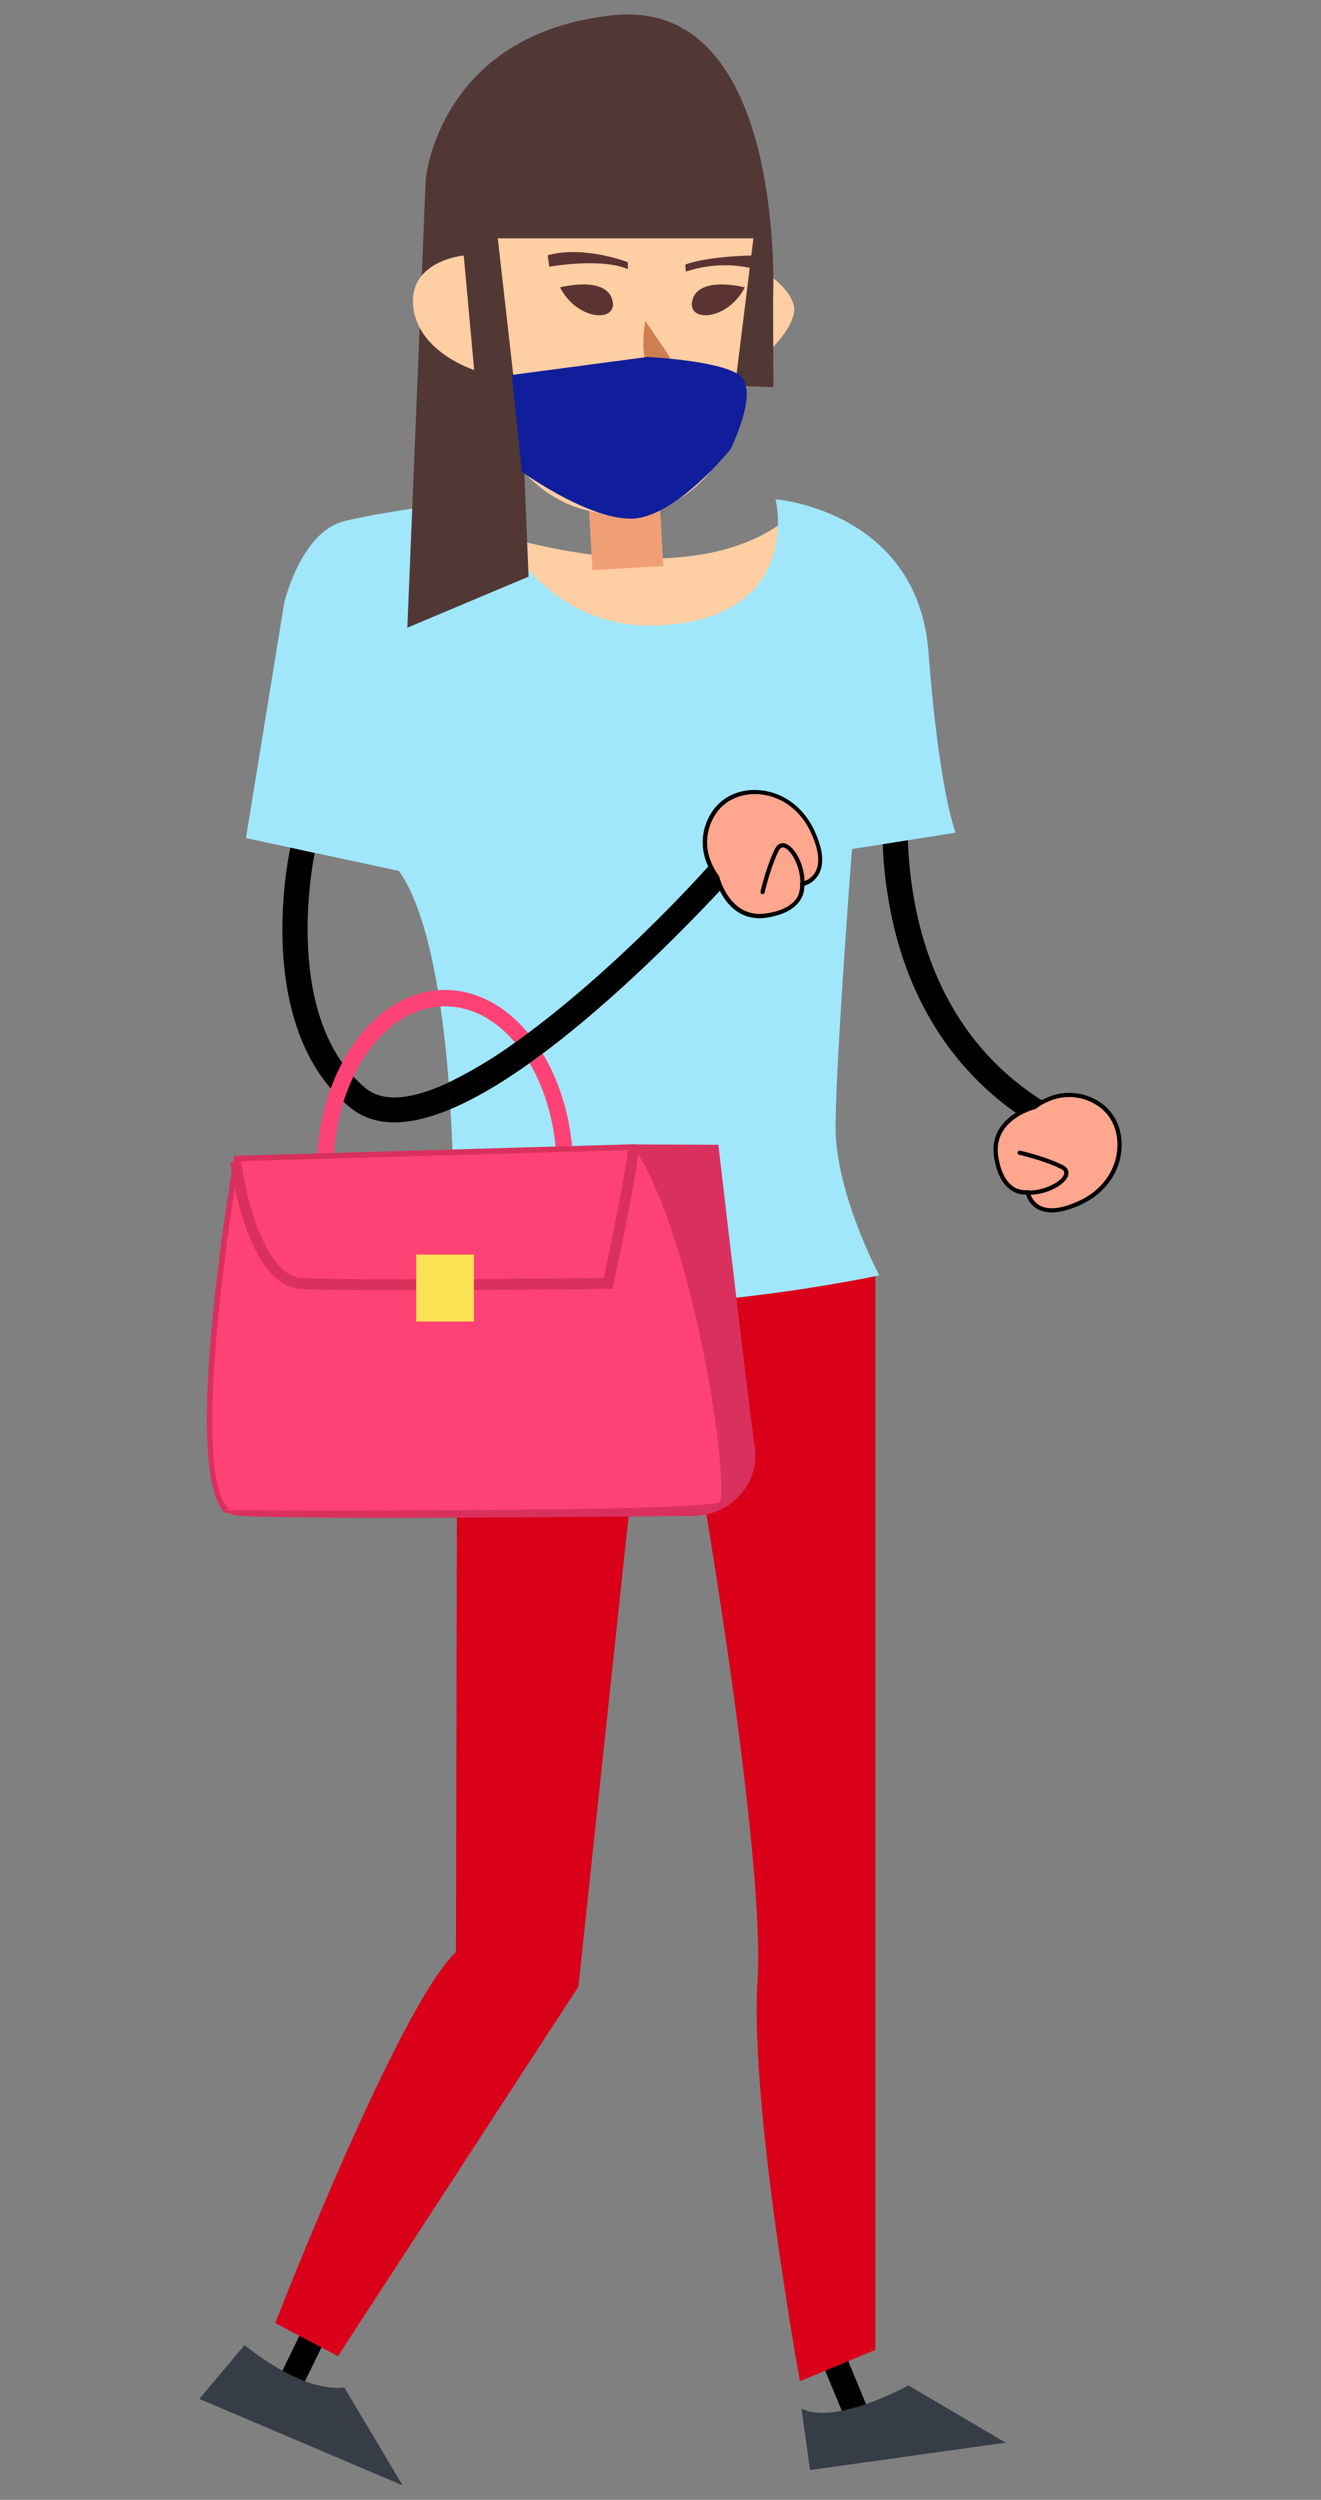 <svg id="Layer_1" data-name="Layer 1" xmlns="http://www.w3.org/2000/svg" viewBox="0 0 571.11 1080"><rect x="0" y="0" width="571.11" height="1080" fill="#808080" stroke="none"/><defs><style>.cls-1{fill:#ffcea3;}.cls-2{fill:#da0019;}.cls-3{fill:#ffa68f;}.cls-4{fill:#a0e7fb;}.cls-5{fill:#363d46;}.cls-6{fill:#ff4275;}.cls-7{fill:#da305d;}.cls-8{fill:#fbe252;}.cls-9{fill:#f19f77;}.cls-10{fill:#5b3333;}.cls-11{fill:#cd7f50;}.cls-12{fill:#fff;}.cls-13{fill:#513834;}.cls-14{fill:#101e9b;}</style></defs><title>Game Models</title><path class="cls-1" d="M203.22,227.15s85.84,31.87,133,0-23,71.39-23,71.39-95.18-20.82-96.88-20.82S203.22,227.15,203.22,227.15Z"/><rect x="116.4" y="1014.37" width="27.75" height="10.77" transform="translate(-843.2 689.26) rotate(-63.97)"/><rect x="361.76" y="1017.77" width="10.77" height="34.98" transform="translate(-368.21 219.29) rotate(-22.5)"/><path class="cls-2" d="M197.75,549.2s125,16.31,180.69,0v466l-32.61,13.58S324.1,909.23,327.49,856.25,304.4,648.38,304.4,648.38H272.47L250.05,858.29,146.12,1017.92,119,1003.66s53-136.54,78.12-160.32Z"/><path d="M447,485.92c-33.21-20.13-54.79-52.82-62.41-94.53a182.65,182.65,0,0,1-1.49-57.33l10.63,1.77-5.32-.89,5.32.89c-.16.95-14.93,96.16,58.85,140.88Z"/><path class="cls-3" d="M447.3,478.29s-19.43,4.63-16.57,21.8,13.59,15,13.59,15,2.21,14,22.63,4.57,21.94-34.08,7.63-43S447.3,478.29,447.3,478.29Z"/><path d="M475.05,475.88c6.68,4.15,10.35,11.73,9.82,20.28-.64,10.42-7.2,19.51-17.54,24.29-.43.2-.84.38-1.25.55-7.42,3.21-13.29,3.67-17.47,1.37a10.61,10.61,0,0,1-5-6.33,10.65,10.65,0,0,1-6.59-1.92c-3.66-2.51-6.08-7.18-7.19-13.88-2.13-12.75,7.37-18.9,13.23-21.43a29.38,29.38,0,0,1,3.83-1.36,26.73,26.73,0,0,1,5.42-3.09A23.73,23.73,0,0,1,475.05,475.88Zm-27.54,3.29a25.65,25.65,0,0,0-3.72,1.31c-5.37,2.32-14.08,7.93-12.16,19.46,1,6.17,3.18,10.43,6.39,12.66a8.6,8.6,0,0,0,6.12,1.57.89.89,0,0,1,.69.15.91.91,0,0,1,.38.59,9,9,0,0,0,4.3,5.88c3.87,2.12,9.53,1.49,17.05-2,9.73-4.49,15.9-13,16.5-22.75.48-7.88-2.86-14.84-9-18.63A22,22,0,0,0,453,476a24.65,24.65,0,0,0-5.17,3,.74.74,0,0,1-.21.13Z"/><path d="M440.47,497.18a1,1,0,0,0-.53.64.9.9,0,0,0,.69,1.08c.1,0,10.65,2.45,18,6.07,1.75.87,1.6,1.88,1.33,2.56-1.42,3.57-11.5,8.68-19.84,6.15a.92.92,0,0,0-1.14.61.9.9,0,0,0,.61,1.12c9.13,2.77,20.21-2.54,22.06-7.22.79-2,0-3.76-2.21-4.84-7.52-3.73-17.94-6.12-18.38-6.22A1,1,0,0,0,440.47,497.18Z"/><path class="cls-4" d="M413.18,359.73,392.5,363l-10.81,1.71-13.35,2.11s-7.08,92.07-7.08,120.39S380.15,551,380.15,551l-1.72.35c-6.41,1.33-30.29,6-60.13,9.31-5.76.64-11.76,1.23-17.89,1.72a3.81,3.81,0,0,1-.59,0,4,4,0,0,1-.58,0l-1.08.08c-22.36,1.74-46.41,2.29-68.19,0q-4.16-.43-8.21-1a165.13,165.13,0,0,1-16.89-3.27c-.31-.07-.65-.15-1-.25-.8-.18-1.6-.4-2.38-.63-1.29-.35-2.56-.73-3.8-1.13-.58-.17-1.16-.37-1.73-.55,0,0,0-1.06.08-3,0-2.34.14-6,.17-10.63.1-10.32.07-25.62-.56-43,0-.4,0-.8-.05-1.18s0-.78,0-1.18c-.22-5.65-.5-11.51-.88-17.47Q210,472.85,229,459.31c1.86-1.32,3.75-2.69,5.66-4.14,5.66-4.2,11.54-8.89,17.66-14,25.61-21.45,48.68-45.38,59-56.38-.28-.56-.53-1.11-.75-1.63a32.33,32.33,0,0,1-1.36-3.83,24.94,24.94,0,0,1-2.88-4.95c-21.52,23.75-50.62,51.69-77.9,71.95q-2.84,2.1-5.65,4.09a189.2,189.2,0,0,1-28.8,17.29c-.85-11-2-22.19-3.59-32.87-.34-2.38-.71-4.72-1.09-7-3.57-21.44-8.91-40.36-16.81-51.56L130,367.15l-4.42-.94-19.25-4.12,16.53-101.51s7.07-30.7,26-35.41c7.69-1.91,18.88-3.84,29.45-5.44,15.45-2.34,29.58-4,29.58-4h2.36a85.78,85.78,0,0,0,7.61,16,92.9,92.9,0,0,0,10.63,14.52c12.17,13.57,31.28,26.05,59.66,23.77,40.77-3.27,47.74-27.94,48.16-42.87a48.58,48.58,0,0,0-1-11.43s61.39,4.72,66.11,66.09S413.18,359.73,413.18,359.73Z"/><path d="M193.89,467.71c.32,3.86.58,7.69.82,11.5q-13.59,5.67-24.21,5.68c-7.55,0-14-2.18-19.23-6.5-1-.78-1.86-1.58-2.76-2.41a65.67,65.67,0,0,1-5.5-5.71c-31.69-36.94-18.15-101-17.47-104.06v0l4.42,1,6.09,1.35c-.13.63-12,56.84,11.91,90.59a57.26,57.26,0,0,0,4.84,6,53.68,53.68,0,0,0,5.31,5c3.36,2.76,7.58,4,12.49,4C177.26,474.09,185.17,471.78,193.89,467.71Z"/><path d="M316.88,378.66c-.07.07-1.6,1.78-4.31,4.7-.21.24-.44.47-.68.73s-.43.47-.66.7c-.28-.56-.53-1.11-.75-1.63a32.33,32.33,0,0,1-1.36-3.83,24.94,24.94,0,0,1-2.88-4.95l.65-.73c.24-.25.47-.5.68-.75l1.27-1.41Z"/><path class="cls-3" d="M310,378.92s4.64,19.43,21.81,16.58,15-13.59,15-13.59,14-2.21,4.57-22.63-34.08-21.95-43-7.63S310,378.92,310,378.92Z"/><path d="M352.67,360.14c-.16-.4-.35-.81-.55-1.24-4.78-10.35-13.87-16.9-24.3-17.54-8.54-.54-16.13,3.14-20.28,9.81A23.74,23.74,0,0,0,306,373.91a5.11,5.11,0,0,0,.21.47,24.94,24.94,0,0,0,2.88,4.95,32.33,32.33,0,0,0,1.36,3.83c.22.52.47,1.07.75,1.63,2.9,5.8,9,13.54,20.68,11.6,6.69-1.12,11.36-3.54,13.88-7.2a10.45,10.45,0,0,0,1.3-2.52s0,0,0,0a9.65,9.65,0,0,0,.56-2.63,2,2,0,0,0,0-.36,9.15,9.15,0,0,0,0-1l.1,0a10.46,10.46,0,0,0,6.23-4.95C356.34,373.43,355.88,367.57,352.67,360.14Zm-4.83,20.5a9.24,9.24,0,0,1-1.26.38.89.89,0,0,0-.55.32l0,.05a.92.92,0,0,0-.14.7,6.43,6.43,0,0,1,.05,1.34s0,.08,0,.12a8.1,8.1,0,0,1-.54,2.57v0a9.17,9.17,0,0,1-1.08,2.07c-2.23,3.21-6.48,5.37-12.66,6.38-10.88,1.83-16.5-5.84-19-11.23-.16-.31-.3-.63-.43-.93a29.72,29.72,0,0,1-1.31-3.72.3.3,0,0,0-.05-.15.72.72,0,0,0-.12-.21,25.46,25.46,0,0,1-3-5.17c0-.08-.08-.18-.12-.28a21.92,21.92,0,0,1,1.52-20.76c3.78-6.12,10.76-9.46,18.63-9,9.75.59,18.26,6.76,22.76,16.49,3.47,7.53,4.1,13.19,2,17.06A8.8,8.8,0,0,1,347.84,380.64Z"/><path d="M328.85,385.76a.92.92,0,0,0,.64.52.89.89,0,0,0,1.08-.68c0-.11,2.44-10.65,6.07-18,.87-1.76,1.87-1.6,2.56-1.33,3.57,1.41,8.68,11.5,6.15,19.84a.9.9,0,0,0,1.73.53c2.77-9.13-2.54-20.21-7.22-22.06-2-.79-3.76,0-4.84,2.21-3.73,7.52-6.12,17.94-6.22,18.38A1,1,0,0,0,328.85,385.76Z"/><path class="cls-5" d="M105.74,1013.14s24.12,20.57,43.11,18.33l25.2,42.29L86.19,1036.4Z"/><path class="cls-5" d="M346.5,1040.59l3.71,26.55,84.59-11.83-42.07-24.72S361.26,1048,346.5,1040.59Z"/><path class="cls-6" d="M247.51,497.56c0-.4,0-.78-.1-1.18s0-.78-.1-1.18c-1.41-15.15-6-28.93-12.69-40-1.91,1.45-3.8,2.82-5.66,4.14,5.91,10,9.91,22.4,11.24,36.09.05.38.08.78.1,1.18s.08.78.1,1.18c.2,2.53.3,5.08.3,7.67a99.52,99.52,0,0,1-2.39,21.93,82,82,0,0,1-9.89,25.1s0,0,0,0c-1,1.65-2.06,3.22-3.16,4.72a53.13,53.13,0,0,1-3.49,4.3c-6.82,7.68-15.08,12.76-24.08,14.19a35.45,35.45,0,0,1-5.27.41,33,33,0,0,1-7.82-.93c-9.52-2.27-18.11-8.62-24.9-17.79-1.1-1.49-2.18-3.07-3.19-4.73-7.69-12.51-12.39-29.09-12.39-47.23,0-1.66,0-3.3.13-4.93a8.82,8.82,0,0,1,.07-1.16c0-.42,0-.82.05-1.2A96.93,96.93,0,0,1,148.51,476a79.33,79.33,0,0,1,4.29-10.91c8.34-17.52,22-29.27,37.5-30.23.7-.07,1.4-.08,2.11-.08,11.46,0,22,5.86,30.28,15.66q2.82-2,5.65-4.09c-9.68-11.62-22.22-18.65-35.93-18.65-1.08,0-2.14.05-3.2.13-16.88,1.37-31.75,13.36-41.25,31.28a87.94,87.94,0,0,0-5,11.18,101.91,101.91,0,0,0-5.76,28.07c0,.4-.05.8-.07,1.2s-.05.8-.06,1.18c-.07,1.56-.1,3.14-.1,4.71,0,17.71,4.23,34.06,11.36,47.15q1.35,2.46,2.82,4.76c7.15,11.18,16.56,19.44,27.21,23.34a40.51,40.51,0,0,0,14,2.52,39.68,39.68,0,0,0,5.25-.34c12.41-1.65,23.64-9.07,32.31-20.34q2-2.53,3.77-5.38c.81-1.28,1.61-2.62,2.38-4,.13-.25.26-.5.41-.77a95.3,95.3,0,0,0,10.32-32.62,110.24,110.24,0,0,0,.94-14.34C247.79,502.78,247.69,500.15,247.51,497.56Z"/><path d="M311.23,384.79c-10.27,11-33.34,34.93-59,56.38-6.12,5.11-12,9.8-17.66,14-1.91,1.45-3.8,2.82-5.66,4.14q-19,13.54-34.25,19.9c-.24-3.81-.5-7.64-.82-11.5a189.2,189.2,0,0,0,28.8-17.29q2.82-2,5.65-4.09c27.28-20.26,56.38-48.2,77.9-71.95a24.94,24.94,0,0,0,2.88,4.95,32.33,32.33,0,0,0,1.36,3.83C310.7,383.68,311,384.23,311.23,384.79Z"/><path class="cls-7" d="M326.49,630.45c-.83,13.8-12.73,24.33-26.55,24.47-42.62.44-175.56,1.64-197.62-.14a6.94,6.94,0,0,1-4.56-2.31s208.53,1,213.2-3.64-9.24-113.54-36.39-154.4l36,.15s13.17,113,15.72,130.46A26.15,26.15,0,0,1,326.49,630.45Z"/><path class="cls-6" d="M311,648.83c-4.67,4.68-213.2,3.64-213.2,3.64-18.41-19.29,4.56-151.94,4.56-151.94L274,495.62C301.12,536.48,315.64,644.16,311,648.83Z"/><path class="cls-7" d="M149.33,653.77c-23.18,0-42.3-.07-51.57-.12h-.51l-.34-.36c-18.61-19.5,3.3-147.52,4.25-153l.16-.95,173.27-5,.36.55c15.75,23.69,25.94,66.93,30.61,90.6,5.6,28.37,9.44,60.89,6.24,64.1h0C308.29,653.18,213.35,653.77,149.33,653.77Zm-51-2.48c82,.4,205.36-.15,211.85-3.33,3.94-6.49-10.11-110.24-36.79-151.14l-170,4.86C101.32,513.58,81.88,632.29,98.29,651.29Z"/><path class="cls-6" d="M311,648.83c-4.67,4.68-213.2,3.64-213.2,3.64L274,495.62C301.12,536.48,315.64,644.16,311,648.83Z"/><path class="cls-7" d="M174.7,557.43c-19.71,0-37-.14-44.47-.58-23.79-1.37-30.41-52.58-30.68-54.75l4.69-.58c1.71,13.75,9.76,49.67,26.26,50.62,20.18,1.17,115.84.18,130.53,0,1.83-8.62,9.49-45,10.59-56.76l4.7.44c-1.27,13.58-10.67,57.3-11.07,59.15l-.39,1.85-1.89,0C260,556.89,212.81,557.43,174.7,557.43Z"/><rect class="cls-8" x="179.94" y="542.03" width="24.93" height="28.9"/><rect class="cls-9" x="255.13" y="210.98" width="30.69" height="34.47" transform="translate(-12.32 15.46) rotate(-3.2)"/><path class="cls-1" d="M207.84,171.47s17.57,61.75,73.66,48.72,44.19-117.28,44.19-117.28H215.21v62.61Z"/><path class="cls-10" d="M237.45,115.23s22.31-4,34,1.06v-3s-19.1-7.42-34.68-3Z"/><path class="cls-10" d="M296.51,117.36a52.81,52.81,0,0,1,30.07-1.07l-.29-5.9s-18.94,0-30,3.89Z"/><path class="cls-10" d="M242.12,124.16s19.33-5.1,22.52,5.1S249.77,139,242.12,124.16Z"/><path class="cls-10" d="M322,124.16s-19.34-5.1-22.53,5.1S314.31,139,322,124.16Z"/><path class="cls-11" d="M283.64,161.26c-8.41-1.85-4.69-22.66-4.69-22.66L288.77,153C291.36,156.83,288.14,162.25,283.64,161.26Z"/><path class="cls-12" d="M254,173.66h48.24s1.06,20.82-24.12,23.59S254,173.66,254,173.66Z"/><path class="cls-1" d="M332.49,118.77s12.18,8.33,10.77,16.35-10.77,16.52-10.77,16.52Z"/><path class="cls-13" d="M176.11,271.18l7.94-193.77s5.56-62.89,81-70.82,69.18,123,69.18,123l.13,37.67-16.56-.57,7.93-63.74H215.21l11.46,101.25,1.85,44.93Z"/><path class="cls-1" d="M200.48,110.39,205,159.85s-24.36-7.65-26.35-27.48S200.48,110.39,200.48,110.39Z"/><path class="cls-14" d="M221.28,162l4.35,41.8s27.61,20.05,46.81,20.29,43.36-30,43.36-30,13.24-26.22,3.4-32.39-39.41-7.47-39.41-7.47Z"/></svg>